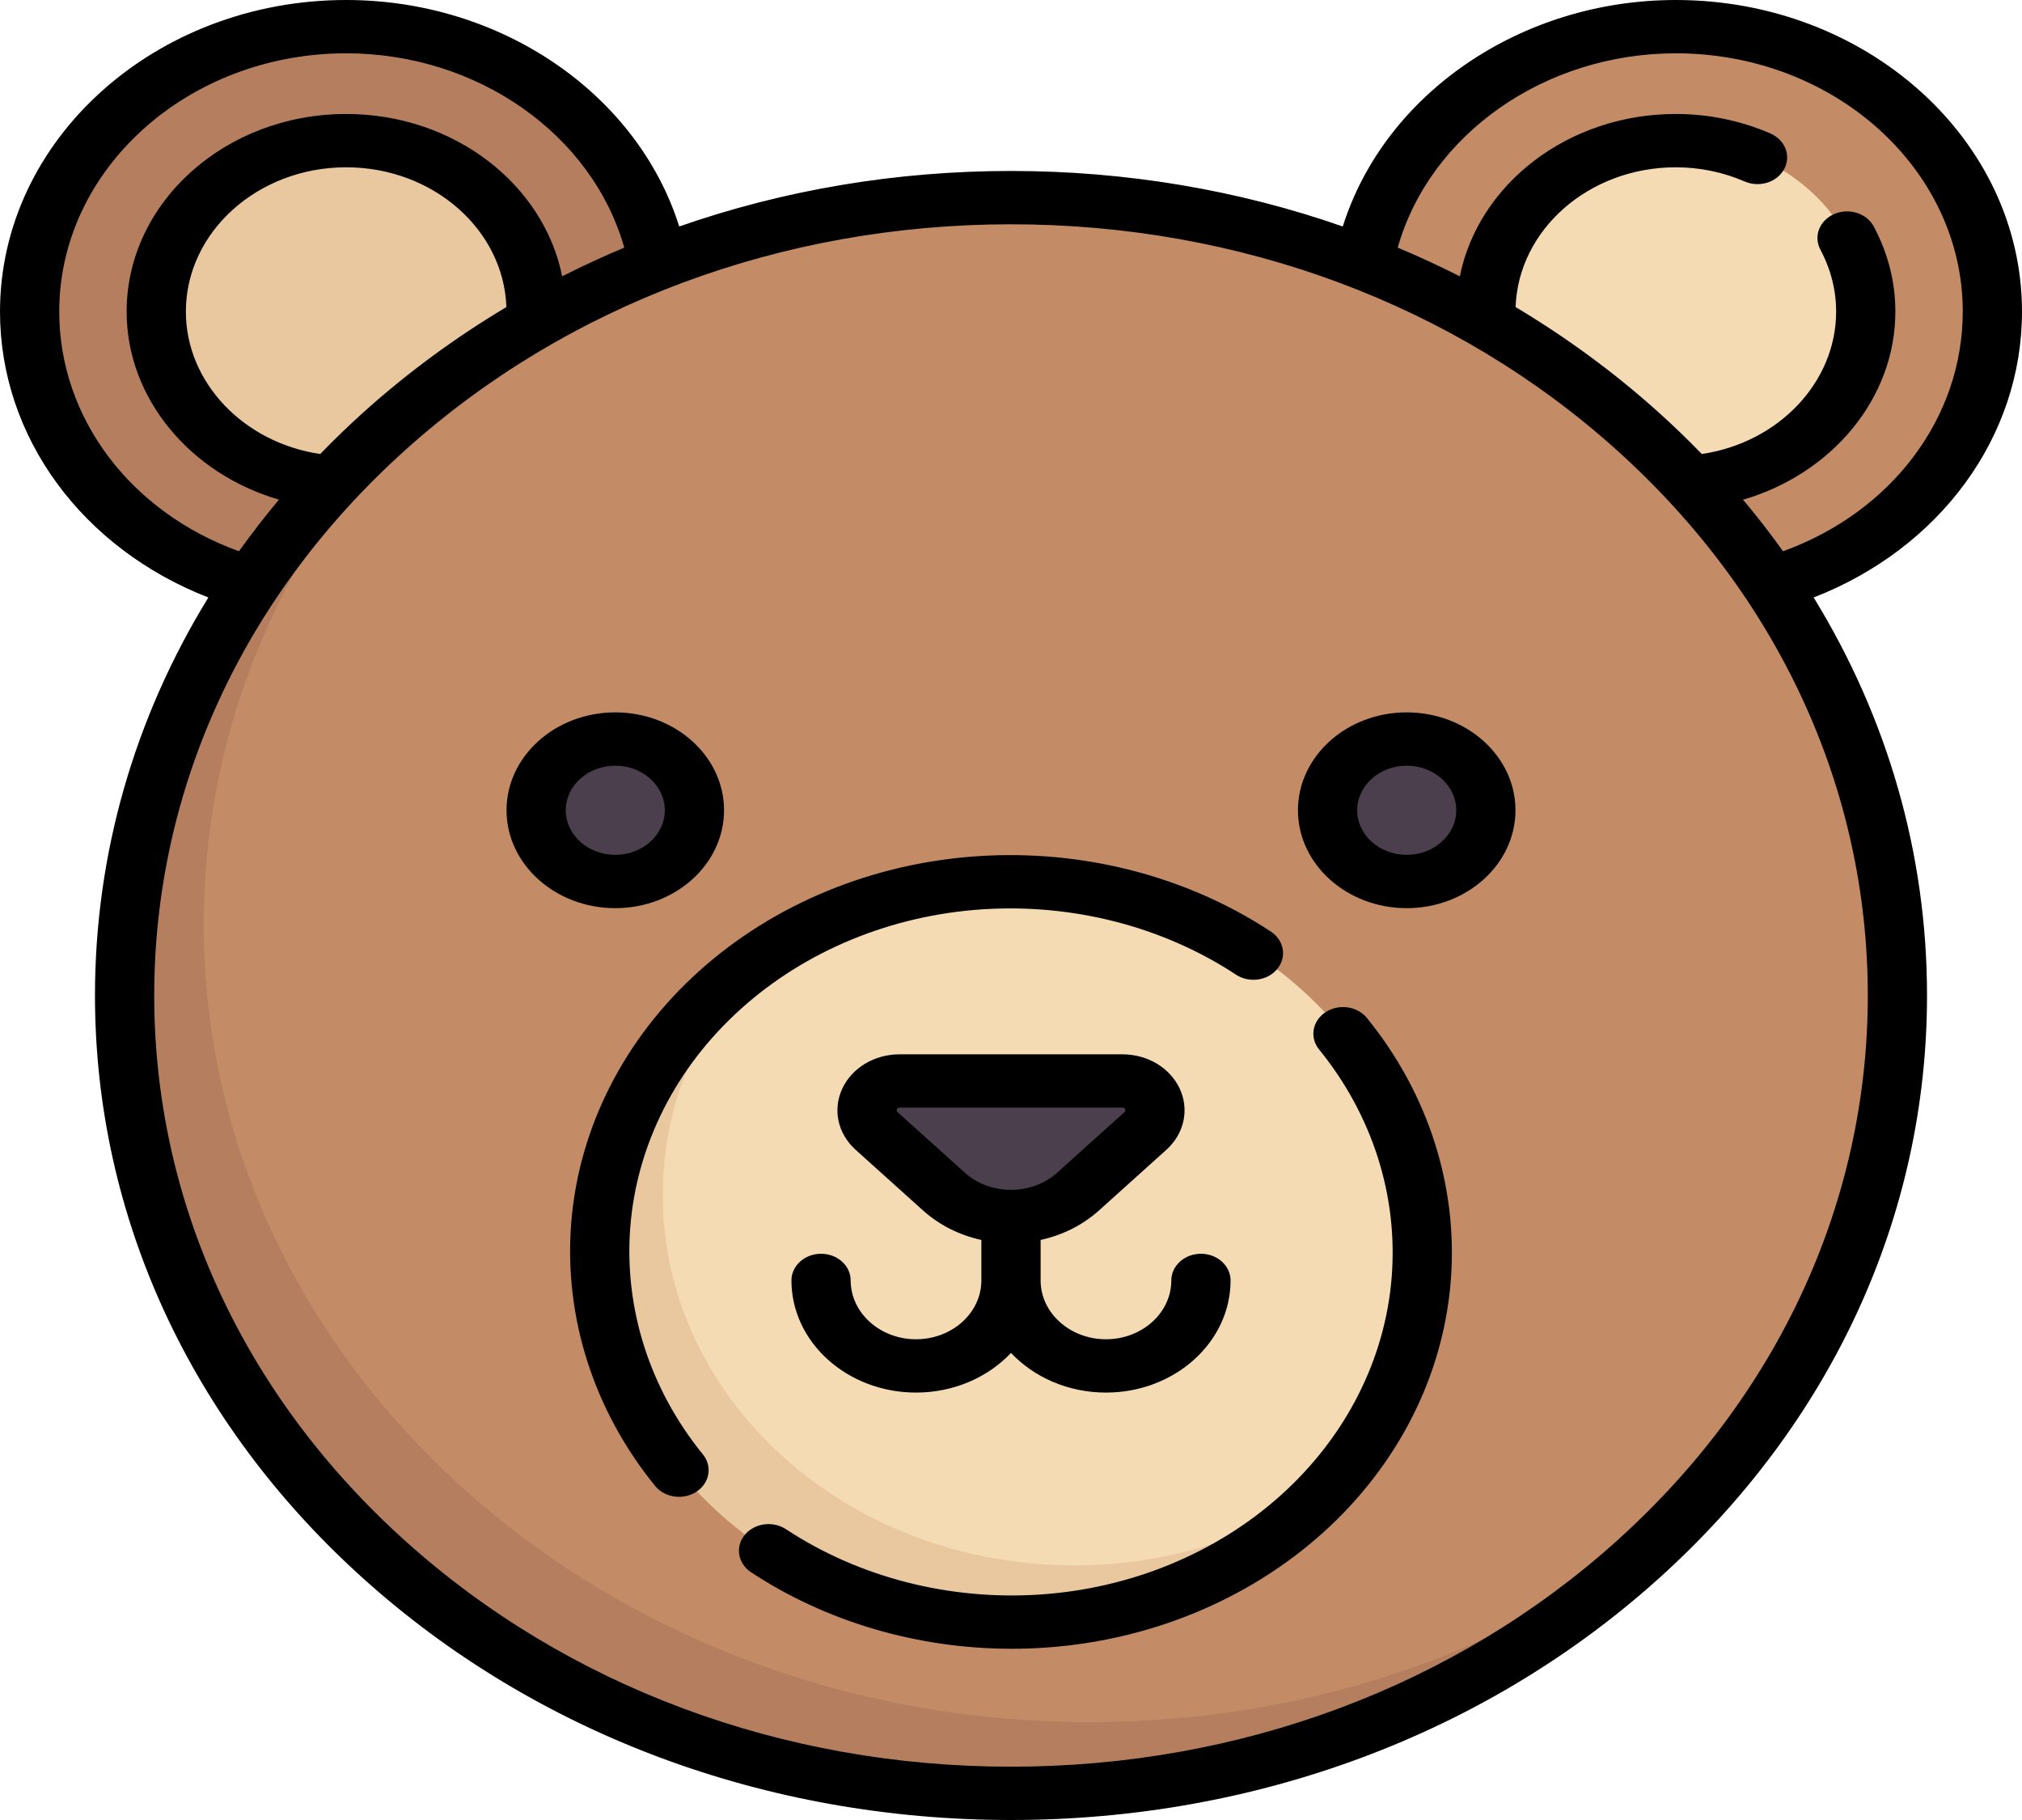 <svg width="140" height="126" viewBox="0 0 140 126" fill="none" xmlns="http://www.w3.org/2000/svg">
<g id="bear 1" clip-path="url(#clip0_3_0)">
<path id="Vector" d="M116.03 41.3C128.136 41.3 137.949 32.468 137.949 21.573C137.949 10.678 128.136 1.846 116.03 1.846C103.925 1.846 94.111 10.678 94.111 21.573C94.111 32.468 103.925 41.3 116.03 41.3Z" fill="#C38C66"/>
<path id="Vector_2" d="M116.03 33.409C123.294 33.409 129.182 28.11 129.182 21.573C129.182 15.036 123.294 9.736 116.03 9.736C108.767 9.736 102.879 15.036 102.879 21.573C102.879 28.11 108.767 33.409 116.03 33.409Z" fill="#F4DBB3"/>
<path id="Vector_3" d="M23.97 41.3C36.075 41.3 45.889 32.468 45.889 21.573C45.889 10.678 36.075 1.846 23.97 1.846C11.864 1.846 2.051 10.678 2.051 21.573C2.051 32.468 11.864 41.3 23.97 41.3Z" fill="#B57F5F"/>
<path id="Vector_4" d="M23.97 33.409C31.233 33.409 37.121 28.11 37.121 21.573C37.121 15.036 31.233 9.736 23.97 9.736C16.706 9.736 10.818 15.036 10.818 21.573C10.818 28.11 16.706 33.409 23.97 33.409Z" fill="#EAC89F"/>
<path id="Vector_5" d="M70 124.154C103.895 124.154 131.373 99.424 131.373 68.918C131.373 38.412 103.895 13.682 70 13.682C36.104 13.682 8.626 38.412 8.626 68.918C8.626 99.424 36.104 124.154 70 124.154Z" fill="#C38C66"/>
<path id="Vector_6" d="M98.495 86.673C98.495 100.836 85.737 112.318 70 112.318C54.263 112.318 42.29 100.13 42.29 85.967C42.29 71.803 54.263 61.027 70 61.027C85.737 61.027 98.495 72.509 98.495 86.673Z" fill="#F4DBB3"/>
<path id="Vector_7" d="M42.601 61.028C45.627 61.028 48.081 58.819 48.081 56.096C48.081 53.372 45.627 51.164 42.601 51.164C39.575 51.164 37.121 53.372 37.121 56.096C37.121 58.819 39.575 61.028 42.601 61.028Z" fill="#4B3F4E"/>
<path id="Vector_8" d="M97.399 61.028C100.425 61.028 102.879 58.819 102.879 56.096C102.879 53.372 100.425 51.164 97.399 51.164C94.373 51.164 91.919 53.372 91.919 56.096C91.919 58.819 94.373 61.028 97.399 61.028Z" fill="#4B3F4E"/>
<path id="Vector_9" d="M75.48 119.222C41.584 119.222 14.106 94.492 14.106 63.986C14.106 49.988 19.902 37.216 29.439 27.481C16.683 37.603 8.626 52.41 8.626 68.918C8.626 99.424 36.104 124.154 70 124.154C88.342 124.154 104.794 116.903 116.04 105.423C105.225 114.005 91.033 119.222 75.48 119.222Z" fill="#B57F5F"/>
<path id="Vector_10" d="M74.384 108.373C58.647 108.373 45.889 96.891 45.889 82.727C45.889 76.651 48.249 71.077 52.173 66.683C45.674 71.383 41.505 78.585 41.505 86.673C41.505 100.836 54.263 112.318 70 112.318C78.986 112.318 86.988 108.566 92.211 102.717C87.329 106.249 81.135 108.373 74.384 108.373Z" fill="#EAC89F"/>
<path id="Vector_11" d="M60.695 78.298L65.35 82.488C67.918 84.799 72.082 84.799 74.65 82.488L79.305 78.298C80.725 77.02 79.719 74.836 77.712 74.836H62.288C60.281 74.836 59.275 77.02 60.695 78.298Z" fill="#4B3F4E"/>
<path id="Vector_12" d="M140 21.573C140 9.678 129.247 0 116.03 0C105.288 0 95.862 6.506 92.972 15.68C85.744 13.156 77.985 11.836 70 11.836C62.015 11.836 54.256 13.156 47.029 15.68C44.138 6.506 34.712 0 23.97 0C10.753 0 0 9.678 0 21.573C0 30.269 5.71 37.974 14.426 41.365C9.303 49.706 6.576 59.123 6.576 68.918C6.576 84.165 13.173 98.5 25.152 109.281C37.131 120.062 53.059 126 70 126C86.941 126 102.869 120.062 114.848 109.281C126.827 98.5 133.424 84.165 133.424 68.918C133.424 59.123 130.697 49.706 125.574 41.364C134.29 37.975 140 30.269 140 21.573ZM116.03 3.691C126.985 3.691 135.898 11.713 135.898 21.573C135.898 28.943 130.952 35.456 123.453 38.163C122.585 36.946 121.662 35.755 120.686 34.594C126.817 32.809 131.232 27.599 131.232 21.573C131.232 19.531 130.73 17.55 129.738 15.684C129.25 14.764 128.026 14.375 127.003 14.815C125.981 15.255 125.549 16.357 126.038 17.276C126.763 18.641 127.131 20.086 127.131 21.573C127.131 26.483 123.119 30.652 117.83 31.431C116.876 30.448 115.883 29.487 114.848 28.555C111.786 25.8 108.466 23.364 104.938 21.259C105.123 15.895 110.026 11.582 116.03 11.582C117.681 11.582 119.287 11.913 120.804 12.566C121.826 13.006 123.05 12.617 123.538 11.697C124.027 10.777 123.595 9.675 122.573 9.236C120.499 8.344 118.298 7.891 116.03 7.891C108.574 7.891 102.36 12.748 101.076 19.131C99.67 18.417 98.236 17.755 96.776 17.143C98.998 9.3 106.948 3.691 116.03 3.691ZM4.102 21.573C4.102 11.713 13.014 3.691 23.97 3.691C33.052 3.691 41.002 9.3 43.223 17.143C41.764 17.755 40.329 18.417 38.924 19.13C37.64 12.748 31.426 7.891 23.97 7.891C15.587 7.891 8.768 14.028 8.768 21.573C8.768 27.599 13.185 32.806 19.316 34.591C18.34 35.754 17.416 36.945 16.546 38.163C9.047 35.456 4.102 28.943 4.102 21.573ZM22.17 31.431C16.881 30.652 12.869 26.483 12.869 21.573C12.869 16.064 17.849 11.582 23.97 11.582C29.974 11.582 34.877 15.895 35.062 21.259C31.534 23.363 28.214 25.8 25.152 28.555C24.117 29.487 23.124 30.448 22.17 31.431ZM111.947 106.671C100.743 116.755 85.846 122.309 70 122.309C54.154 122.309 39.257 116.755 28.052 106.671C16.848 96.587 10.678 83.179 10.678 68.918C10.678 54.657 16.848 41.25 28.052 31.166C39.257 21.081 54.154 15.528 70 15.528C85.846 15.528 100.743 21.081 111.947 31.166C123.152 41.25 129.323 54.657 129.323 68.918C129.323 83.179 123.152 96.587 111.947 106.671Z" fill="black"/>
<path id="Vector_13" d="M63.424 92.718C60.929 92.718 58.899 90.891 58.899 88.645C58.899 87.626 57.981 86.799 56.849 86.799C55.716 86.799 54.798 87.626 54.798 88.645C54.798 92.926 58.667 96.409 63.424 96.409C66.057 96.409 68.416 95.341 70 93.663C71.584 95.341 73.943 96.409 76.576 96.409C81.332 96.409 85.202 92.926 85.202 88.645C85.202 87.626 84.284 86.799 83.151 86.799C82.019 86.799 81.1 87.626 81.1 88.645C81.1 90.891 79.071 92.718 76.576 92.718C74.08 92.718 72.051 90.891 72.051 88.645V85.842C73.535 85.517 74.942 84.835 76.1 83.793L80.755 79.603C81.99 78.491 82.356 76.835 81.688 75.382C81.019 73.929 79.459 72.991 77.712 72.991H62.288C60.541 72.991 58.98 73.929 58.311 75.382C57.643 76.835 58.009 78.491 59.244 79.603L63.9 83.793C65.057 84.835 66.464 85.518 67.948 85.843V88.645C67.949 90.891 65.919 92.718 63.424 92.718ZM62.145 76.993C62.107 76.959 62.049 76.907 62.101 76.794C62.153 76.682 62.234 76.682 62.288 76.682H77.712C77.766 76.682 77.847 76.682 77.899 76.794C77.95 76.907 77.893 76.959 77.855 76.993L73.2 81.183C71.435 82.77 68.565 82.771 66.8 81.183L62.145 76.993Z" fill="black"/>
<path id="Vector_14" d="M43.642 84.928C44.094 79.24 46.813 73.883 51.301 69.844C55.788 65.805 61.741 63.358 68.061 62.951C74.314 62.55 80.535 64.155 85.575 67.475C86.489 68.077 87.772 67.898 88.441 67.076C89.11 66.253 88.911 65.098 87.997 64.496C82.175 60.661 74.991 58.805 67.769 59.269C60.464 59.739 53.586 62.567 48.4 67.234C43.215 71.9 40.072 78.091 39.55 84.665C39.035 91.165 41.097 97.631 45.358 102.871C45.76 103.365 46.383 103.627 47.015 103.627C47.435 103.627 47.859 103.511 48.224 103.27C49.138 102.668 49.337 101.513 48.668 100.691C44.981 96.155 43.196 90.557 43.642 84.928Z" fill="black"/>
<path id="Vector_15" d="M91.775 70.076C90.861 70.677 90.662 71.832 91.331 72.655C95.019 77.191 96.805 82.788 96.358 88.417C95.906 94.106 93.186 99.463 88.699 103.501C84.212 107.54 78.259 109.988 71.939 110.395C65.686 110.796 59.464 109.19 54.425 105.871C53.511 105.269 52.228 105.447 51.559 106.27C50.89 107.092 51.089 108.247 52.003 108.849C57.238 112.298 63.575 114.146 70.05 114.146C70.776 114.146 71.503 114.123 72.231 114.076C79.536 113.607 86.414 110.778 91.6 106.112C96.785 101.445 99.928 95.254 100.449 88.68C100.965 82.18 98.903 75.715 94.642 70.475C93.972 69.652 92.689 69.474 91.775 70.076Z" fill="black"/>
<path id="Vector_16" d="M50.132 56.095C50.132 52.358 46.754 49.318 42.601 49.318C38.449 49.318 35.071 52.358 35.071 56.095C35.071 59.833 38.449 62.873 42.601 62.873C46.754 62.873 50.132 59.833 50.132 56.095ZM39.172 56.095C39.172 54.394 40.71 53.009 42.601 53.009C44.492 53.009 46.03 54.394 46.03 56.095C46.03 57.797 44.492 59.182 42.601 59.182C40.711 59.182 39.172 57.797 39.172 56.095Z" fill="black"/>
<path id="Vector_17" d="M97.399 49.318C93.246 49.318 89.868 52.358 89.868 56.095C89.868 59.833 93.246 62.873 97.399 62.873C101.551 62.873 104.929 59.833 104.929 56.095C104.929 52.358 101.551 49.318 97.399 49.318ZM97.399 59.182C95.508 59.182 93.97 57.797 93.97 56.095C93.97 54.394 95.508 53.009 97.399 53.009C99.29 53.009 100.828 54.394 100.828 56.095C100.828 57.797 99.29 59.182 97.399 59.182Z" fill="black"/>
</g>
<defs>
<clipPath id="clip0_3_0">
<rect width="140" height="126" fill="white"/>
</clipPath>
</defs>
</svg>
